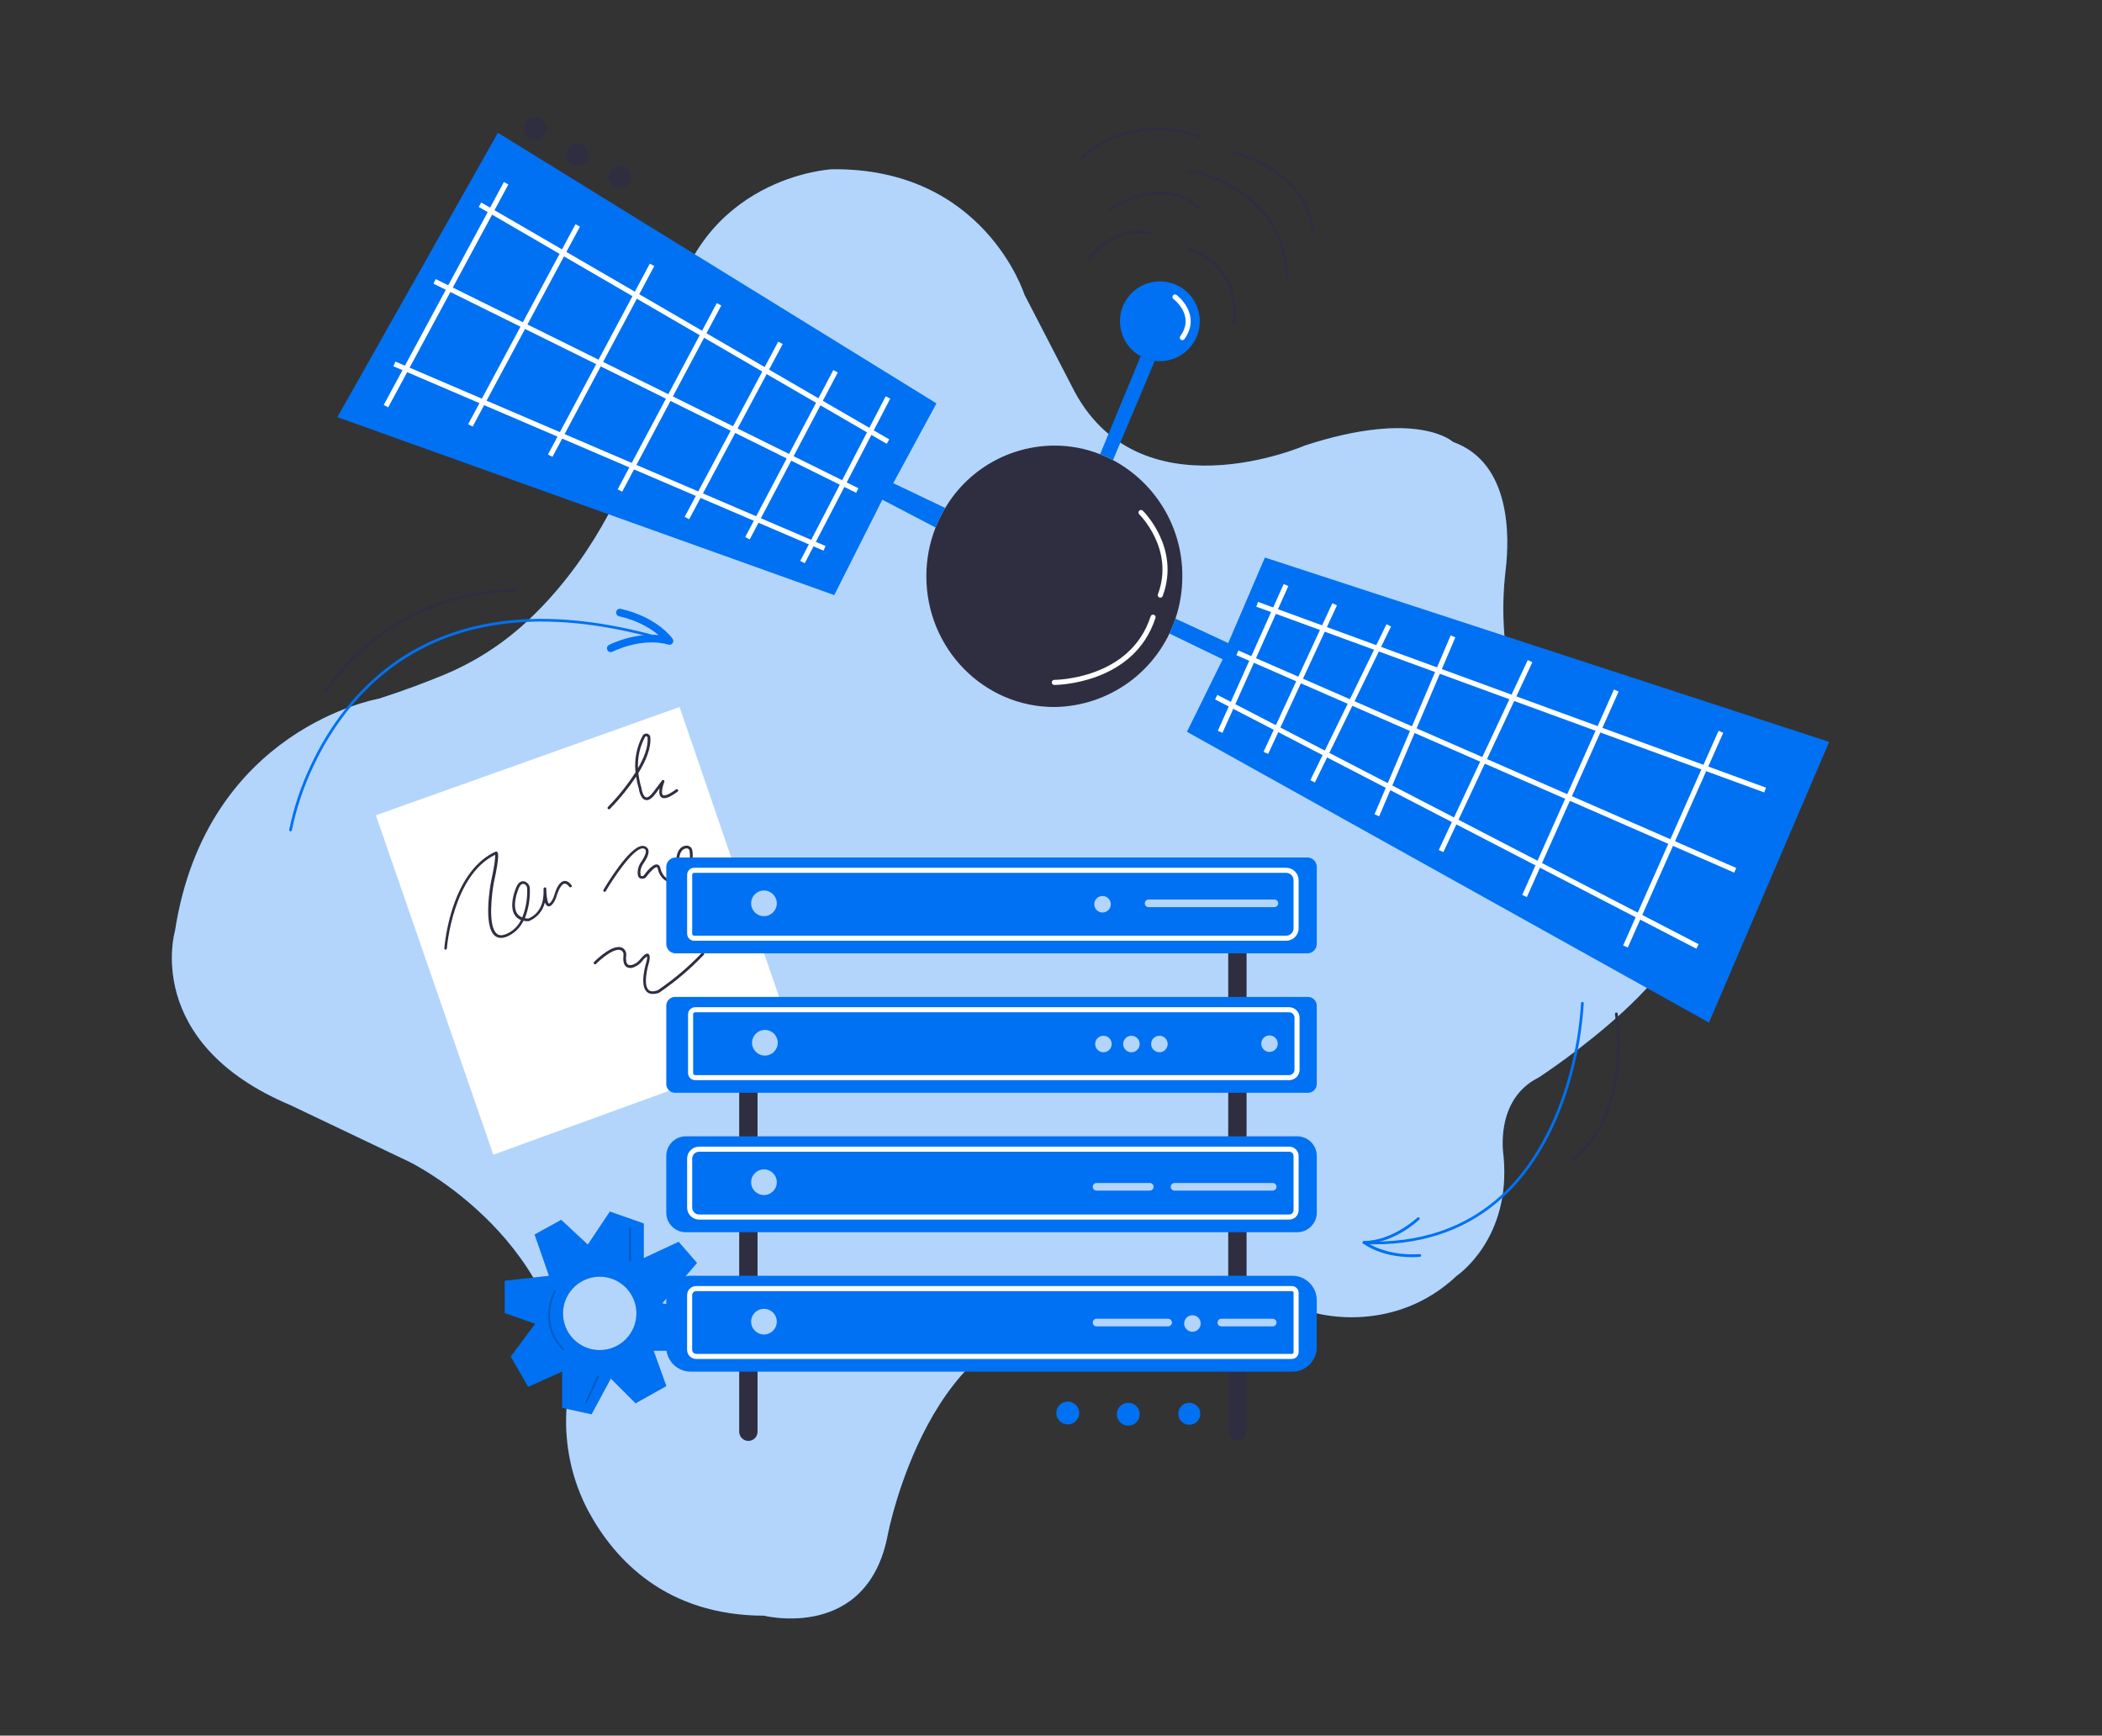 <svg width="821" height="678" viewBox="0 0 821 678" fill="none" xmlns="http://www.w3.org/2000/svg">
<rect x="0" y="0" width="821" height="678" fill="#333333" stroke="none"/>
<g id="server">
<path id="Vector" d="M173.319 263.648C166.875 266.319 158.337 269.605 147.882 272.961C147.882 272.961 80.568 284.429 68.356 363.627C68.356 363.627 55.449 407.312 113.48 431.716L160.064 453.936C160.064 453.936 224.599 485.578 221.243 550.976C220.436 564.722 223.449 578.422 229.95 590.561C240.216 609.424 260.282 631.039 298.387 631.138C298.387 631.138 338.885 641.344 346.768 599.367C346.768 599.367 363.338 512.99 421.529 516.237L514.299 513.01C514.299 513.01 544.373 521.608 569.025 498.316C569.025 498.316 590.45 483.979 587.224 451.374C587.224 451.374 583.54 429.532 600.964 420.914C600.964 420.914 670.969 375.402 656.871 349.956C656.871 349.956 596.894 305.526 595.464 285.819C595.464 285.819 589.308 270.32 587.521 247.316C586.905 239.044 587.094 230.731 588.087 222.495C589.567 209.827 590.301 180.796 567.535 172.645C567.535 172.645 553.765 159.668 509.762 174.005C509.762 174.005 444.056 202.668 418.53 150.713L400.103 115.05C400.103 115.05 384.416 65.408 324.925 66.133C324.925 66.133 272.305 68.685 261.503 126.18C261.503 126.18 254.811 197.575 205.397 243.166C195.994 251.829 185.134 258.763 173.319 263.648Z" fill="#0071F2"/>
<path id="Vector_2" opacity="0.7" d="M173.319 263.648C166.875 266.319 158.337 269.605 147.882 272.961C147.882 272.961 80.568 284.429 68.356 363.627C68.356 363.627 55.449 407.312 113.48 431.716L160.064 453.936C160.064 453.936 224.599 485.578 221.243 550.976C220.436 564.722 223.449 578.422 229.95 590.561C240.216 609.424 260.282 631.039 298.387 631.138C298.387 631.138 338.885 641.344 346.768 599.367C346.768 599.367 363.338 512.99 421.529 516.237L514.299 513.01C514.299 513.01 544.373 521.608 569.025 498.316C569.025 498.316 590.45 483.979 587.224 451.374C587.224 451.374 583.54 429.532 600.964 420.914C600.964 420.914 670.97 375.402 656.871 349.956C656.871 349.956 596.894 305.526 595.464 285.819C595.464 285.819 589.308 270.32 587.521 247.316C586.905 239.044 587.094 230.731 588.087 222.495C589.567 209.827 590.301 180.796 567.535 172.645C567.535 172.645 553.765 159.668 509.762 174.005C509.762 174.005 444.056 202.668 418.53 150.713L400.103 115.05C400.103 115.05 384.416 65.408 324.925 66.133C324.925 66.133 272.305 68.685 261.503 126.18C261.503 126.18 254.811 197.575 205.397 243.166C195.994 251.829 185.134 258.763 173.319 263.648Z" fill="white"/>
<g id="setting">
<path id="Vector_3" opacity="0.2" d="M272.235 493.352L265.067 485.111L251.445 491.455V477.943L238.191 473.286L229.593 486.193L219.198 476.513L208.803 482.252L214.422 498.405L197.127 500.282V512.921L208.981 517.13L199.46 529.938L206.291 541.763L219.555 535.806V549.963L231.052 552.475L238.578 538.506L248.248 548.176L260.262 541.455L255.297 527.654H269.416L272.235 511.312L258.613 509.168L272.235 493.352ZM234.249 527.396C231.413 527.398 228.64 526.559 226.282 524.985C223.923 523.411 222.083 521.172 220.997 518.553C219.91 515.933 219.625 513.05 220.177 510.269C220.729 507.487 222.094 504.932 224.098 502.926C226.103 500.92 228.657 499.553 231.439 498.999C234.22 498.445 237.103 498.729 239.723 499.813C242.344 500.898 244.583 502.736 246.159 505.094C247.735 507.451 248.576 510.224 248.576 513.06C248.576 516.86 247.067 520.505 244.38 523.194C241.694 525.882 238.05 527.394 234.249 527.396Z" fill="black"/>
<path id="Vector_4" d="M272.235 493.352L265.067 485.111L251.445 491.455V477.943L238.191 473.286L229.593 486.193L219.198 476.513L208.803 482.252L214.422 498.405L197.127 500.282V512.921L208.981 517.13L199.46 529.938L206.291 541.763L219.555 535.806V549.963L231.052 552.475L238.578 538.506L248.248 548.176L260.262 541.455L255.297 527.654H269.416L272.235 511.312L258.613 509.168L272.235 493.352ZM234.249 527.396C231.413 527.398 228.64 526.559 226.282 524.985C223.923 523.411 222.083 521.172 220.997 518.553C219.91 515.933 219.625 513.05 220.177 510.269C220.729 507.487 222.094 504.932 224.098 502.926C226.103 500.92 228.657 499.553 231.439 498.999C234.22 498.445 237.103 498.729 239.723 499.813C242.344 500.898 244.583 502.736 246.159 505.094C247.735 507.451 248.576 510.224 248.576 513.06C248.576 516.86 247.067 520.505 244.38 523.194C241.694 525.882 238.05 527.394 234.249 527.396Z" fill="#0071F2"/>
</g>
<path id="Vector_5" d="M462.592 407.342H484.911" stroke="#FF0000" stroke-width="0.993" stroke-miterlimit="10"/>
<path id="Vector_6" d="M288.716 366.358H295.885V559.286C295.885 560.237 295.507 561.148 294.835 561.821C294.163 562.493 293.251 562.87 292.301 562.87C291.83 562.87 291.364 562.778 290.929 562.598C290.494 562.417 290.099 562.153 289.766 561.821C289.433 561.488 289.169 561.093 288.989 560.658C288.809 560.223 288.716 559.757 288.716 559.286V366.358Z" fill="#2F2E41"/>
<path id="Vector_7" d="M479.719 366.358H486.887V559.286C486.887 560.237 486.509 561.148 485.837 561.821C485.165 562.493 484.254 562.87 483.303 562.87C482.352 562.87 481.441 562.493 480.769 561.821C480.096 561.148 479.719 560.237 479.719 559.286V366.358Z" fill="#2F2E41"/>
<g id="Group" opacity="0.2">
<path id="Vector_8" d="M246.074 492.627C246.027 492.627 245.981 492.618 245.937 492.6C245.894 492.582 245.854 492.555 245.821 492.522C245.788 492.489 245.762 492.45 245.744 492.406C245.726 492.363 245.716 492.316 245.716 492.269V479.73C245.716 479.635 245.754 479.544 245.821 479.477C245.888 479.41 245.979 479.372 246.074 479.372C246.169 479.372 246.26 479.41 246.327 479.477C246.394 479.544 246.431 479.635 246.431 479.73V492.269C246.431 492.316 246.422 492.363 246.404 492.406C246.386 492.45 246.36 492.489 246.327 492.522C246.293 492.555 246.254 492.582 246.211 492.6C246.167 492.618 246.121 492.627 246.074 492.627Z" fill="black"/>
</g>
<g id="Group_2" opacity="0.2">
<path id="Vector_9" d="M219.913 527.396C219.816 527.394 219.723 527.355 219.654 527.287C209.557 516.822 216.309 504.452 216.378 504.283C216.401 504.242 216.432 504.205 216.468 504.176C216.505 504.147 216.547 504.125 216.593 504.112C216.638 504.099 216.685 504.096 216.732 504.101C216.778 504.106 216.824 504.121 216.865 504.144C216.946 504.192 217.005 504.269 217.031 504.359C217.057 504.45 217.047 504.547 217.004 504.63C216.934 504.749 210.441 516.713 220.171 526.79C220.204 526.824 220.23 526.863 220.249 526.907C220.267 526.95 220.276 526.997 220.276 527.044C220.276 527.091 220.267 527.137 220.249 527.181C220.23 527.224 220.204 527.264 220.171 527.297C220.1 527.361 220.008 527.396 219.913 527.396Z" fill="black"/>
</g>
<g id="Group_3" opacity="0.2">
<path id="Vector_10" d="M228.868 548.176H228.719C228.677 548.156 228.639 548.128 228.607 548.093C228.576 548.058 228.552 548.017 228.536 547.973C228.52 547.929 228.514 547.882 228.516 547.835C228.518 547.788 228.53 547.742 228.55 547.7L233.207 537.662C233.248 537.576 233.321 537.511 233.41 537.479C233.499 537.447 233.598 537.452 233.683 537.493C233.769 537.534 233.835 537.607 233.866 537.697C233.898 537.786 233.893 537.884 233.852 537.97L229.196 547.998C229.163 548.055 229.115 548.102 229.057 548.133C228.999 548.165 228.934 548.18 228.868 548.176Z" fill="black"/>
</g>
<path id="Vector_11" d="M146.81 318.473L192.679 451.067L310.708 408.156L265.424 276.188L146.81 318.473Z" fill="white"/>
<path id="Vector_12" d="M113.48 324.748H113.391C113.252 324.723 113.128 324.645 113.046 324.53C112.964 324.415 112.931 324.272 112.954 324.132C114.752 315.379 117.61 306.877 121.463 298.815C127.499 285.908 138.808 268.037 158.366 255.855C184.984 239.324 219.724 237.308 261.622 249.898C261.703 249.902 261.783 249.925 261.854 249.964C261.925 250.004 261.987 250.059 262.033 250.126C262.08 250.193 262.111 250.27 262.123 250.351C262.136 250.431 262.13 250.514 262.106 250.592C262.082 250.67 262.04 250.741 261.984 250.8C261.928 250.86 261.859 250.906 261.783 250.935C261.706 250.963 261.625 250.974 261.543 250.967C261.462 250.959 261.384 250.933 261.314 250.89C219.714 238.41 185.272 240.386 158.942 256.748C139.602 268.752 128.413 286.474 122.436 299.212C118.62 307.199 115.789 315.621 114.006 324.291C113.984 324.416 113.919 324.529 113.824 324.612C113.728 324.695 113.607 324.743 113.48 324.748Z" fill="#0071F2"/>
<path id="Vector_13" d="M238.548 253.254C238.548 253.254 250.373 247.167 261.483 250.384C261.483 250.384 256.102 242.501 242.132 239.284" stroke="#0071F2" stroke-width="2.979" stroke-linecap="round" stroke-linejoin="round"/>
<path id="Vector_14" d="M127.102 271.045C127.004 271.043 126.908 271.016 126.824 270.966C126.763 270.93 126.71 270.882 126.668 270.826C126.626 270.77 126.595 270.706 126.577 270.637C126.56 270.569 126.556 270.498 126.566 270.428C126.576 270.359 126.599 270.291 126.635 270.231C131.639 262.626 137.819 255.863 144.943 250.195C160.954 237.165 180.991 230.094 201.634 230.19C201.777 230.19 201.913 230.246 202.013 230.347C202.114 230.447 202.171 230.584 202.171 230.726C202.171 230.868 202.114 231.004 202.013 231.105C201.913 231.205 201.777 231.262 201.634 231.262C181.258 231.16 161.477 238.133 145.668 250.99C138.636 256.569 132.537 263.231 127.598 270.727C127.556 270.823 127.486 270.904 127.398 270.96C127.31 271.017 127.207 271.046 127.102 271.045Z" fill="#2F2E41"/>
<path id="Vector_15" d="M536.708 486.084C535.397 486.084 534.067 486.084 532.736 486.005C532.595 485.997 532.462 485.935 532.366 485.831C532.27 485.727 532.217 485.59 532.22 485.449C532.223 485.378 532.239 485.307 532.269 485.243C532.299 485.178 532.342 485.12 532.395 485.072C532.447 485.024 532.509 484.987 532.576 484.963C532.643 484.939 532.715 484.929 532.786 484.933C554.549 485.786 572.698 479.601 586.737 466.545C601.798 452.546 609.364 433.007 613.057 419.087C615.451 410.205 616.945 401.105 617.515 391.923C617.515 391.781 617.571 391.645 617.672 391.544C617.772 391.444 617.909 391.387 618.051 391.387C618.193 391.387 618.33 391.444 618.43 391.544C618.531 391.645 618.587 391.781 618.587 391.923C618.015 401.178 616.512 410.352 614.1 419.306C610.376 433.374 602.732 453.112 587.472 467.3C574.068 479.78 557.011 486.084 536.708 486.084Z" fill="#0071F2"/>
<path id="Vector_16" d="M551.59 491.088C539.13 491.088 532.727 485.965 532.399 485.727C532.314 485.656 532.254 485.561 532.225 485.454C532.197 485.347 532.202 485.235 532.24 485.131C532.275 485.027 532.342 484.937 532.431 484.873C532.52 484.809 532.627 484.774 532.736 484.774C543.955 484.714 553.447 475.749 553.586 475.659C553.635 475.609 553.694 475.569 553.759 475.541C553.823 475.514 553.893 475.5 553.963 475.5C554.034 475.5 554.103 475.514 554.168 475.541C554.233 475.569 554.292 475.609 554.341 475.659C554.44 475.76 554.496 475.895 554.496 476.037C554.496 476.178 554.44 476.314 554.341 476.414C553.953 476.781 545.336 484.923 534.484 485.766C537.184 487.375 543.956 490.552 554.49 489.907C554.632 489.897 554.772 489.945 554.879 490.039C554.986 490.133 555.051 490.266 555.06 490.408C555.07 490.55 555.022 490.69 554.928 490.797C554.834 490.904 554.701 490.97 554.559 490.979C553.487 491.058 552.524 491.088 551.59 491.088Z" fill="#0071F2"/>
<path id="Vector_17" d="M461.798 225.126C461.805 230.745 460.899 236.328 459.117 241.657C455.794 251.613 449.453 260.287 440.976 266.475C432.498 272.663 422.304 276.058 411.809 276.188C384.198 276.188 361.819 253.353 361.819 225.126C361.807 218.603 363.026 212.135 365.413 206.064C366.462 203.421 367.724 200.867 369.186 198.429C373.576 191.028 379.811 184.892 387.282 180.622C394.753 176.351 403.203 174.092 411.809 174.065C417.924 174.053 423.987 175.195 429.68 177.43C431.402 178.096 433.083 178.866 434.713 179.734C442.932 184.118 449.798 190.663 454.571 198.662C459.344 206.661 461.843 215.811 461.798 225.126Z" fill="#2F2E41"/>
<path id="Vector_18" d="M714.436 289.81L667.495 399.459L463.595 285.868L477.564 257.552L456.764 247.475C457.671 245.587 458.457 243.644 459.117 241.657L479.719 251.188L494.045 217.789L714.436 289.81Z" fill="#0071F2"/>
<path id="Vector_19" d="M672.151 285.868L634.88 369.723" stroke="white" stroke-width="1.986" stroke-miterlimit="10"/>
<path id="Vector_20" d="M631.296 269.744L595.464 350.006" stroke="white" stroke-width="1.986" stroke-miterlimit="10"/>
<path id="Vector_21" d="M597.608 258.277L562.849 332.452" stroke="white" stroke-width="1.986" stroke-miterlimit="10"/>
<path id="Vector_22" d="M567.516 248.597L537.77 318.473" stroke="white" stroke-width="1.986" stroke-miterlimit="10"/>
<path id="Vector_23" d="M542.427 244.298L512.681 305.219" stroke="white" stroke-width="1.986" stroke-miterlimit="10"/>
<path id="Vector_24" d="M521.289 236.057L494.413 294.109" stroke="white" stroke-width="1.986" stroke-miterlimit="10"/>
<path id="Vector_25" d="M476.571 285.868L502.296 228.532" stroke="white" stroke-width="1.986" stroke-miterlimit="10"/>
<path id="Vector_26" d="M491.007 236.057L689.426 308.624" stroke="white" stroke-width="1.986" stroke-miterlimit="10"/>
<path id="Vector_27" d="M483.303 255.021L677.751 339.978" stroke="white" stroke-width="1.986" stroke-miterlimit="10"/>
<path id="Vector_28" d="M475.033 272.336L663.017 369.723" stroke="white" stroke-width="1.986" stroke-miterlimit="10"/>
<path id="Vector_29" d="M445.674 200.216C445.674 200.216 460.011 214.195 453.2 232.473" stroke="white" stroke-width="1.986" stroke-linecap="round" stroke-linejoin="round"/>
<path id="Vector_30" d="M411.809 266.577C411.809 266.577 442.13 266.577 450.351 241.101" stroke="white" stroke-width="1.986" stroke-linecap="round" stroke-linejoin="round"/>
<path id="Vector_31" d="M369.186 198.429C367.724 200.867 366.462 203.421 365.413 206.064L344.623 195.202L325.839 232.473L131.768 162.955L194.466 51.866L365.761 157.574L348.882 188.749L369.186 198.429Z" fill="#0071F2"/>
<path id="Vector_32" d="M150.751 158.656L197.693 71.574" stroke="white" stroke-width="1.986" stroke-miterlimit="10"/>
<path id="Vector_33" d="M225.651 88.055L183.724 166.181" stroke="white" stroke-width="1.986" stroke-miterlimit="10"/>
<path id="Vector_34" d="M254.672 103.464L214.899 178.006" stroke="white" stroke-width="1.986" stroke-miterlimit="10"/>
<path id="Vector_35" d="M280.833 118.873L242.132 191.618" stroke="white" stroke-width="1.986" stroke-miterlimit="10"/>
<path id="Vector_36" d="M304.84 133.924L268.294 202.371" stroke="white" stroke-width="1.986" stroke-miterlimit="10"/>
<path id="Vector_37" d="M326.345 145.034L291.943 210.254" stroke="white" stroke-width="1.986" stroke-miterlimit="10"/>
<path id="Vector_38" d="M346.827 155.25L313.438 219.566" stroke="white" stroke-width="1.986" stroke-miterlimit="10"/>
<path id="Vector_39" d="M187.486 79.973L346.827 172.506" stroke="white" stroke-width="1.986" stroke-miterlimit="10"/>
<path id="Vector_40" d="M169.744 109.917L334.834 191.618" stroke="white" stroke-width="1.986" stroke-miterlimit="10"/>
<path id="Vector_41" d="M154.048 142.165L322.046 214.195" stroke="white" stroke-width="1.986" stroke-miterlimit="10"/>
<path id="Vector_42" d="M451.026 140.983L434.723 179.704C433.093 178.836 431.412 178.067 429.69 177.401L445.506 139.176C447.215 140.122 449.088 140.735 451.026 140.983Z" fill="#0071F2"/>
<path id="Vector_43" d="M468.609 125.505C468.609 129.639 466.967 133.604 464.043 136.527C461.12 139.45 457.155 141.092 453.021 141.092C452.357 141.094 451.694 141.051 451.036 140.963C448.063 140.58 445.263 139.347 442.973 137.412C440.683 135.478 438.999 132.924 438.123 130.057C437.248 127.19 437.218 124.131 438.036 121.247C438.855 118.363 440.488 115.777 442.739 113.797C444.991 111.818 447.765 110.53 450.73 110.087C453.695 109.645 456.725 110.067 459.456 111.302C462.187 112.538 464.504 114.535 466.13 117.054C467.755 119.573 468.619 122.507 468.619 125.505H468.609Z" fill="#0071F2"/>
<path id="Vector_44" d="M458.929 116.003C458.929 116.003 468.252 122.953 461.798 131.889" stroke="white" stroke-width="1.986" stroke-linecap="round" stroke-linejoin="round"/>
<path id="first" d="M482.102 126.776H482.052C481.982 126.771 481.913 126.752 481.851 126.72C481.788 126.688 481.733 126.644 481.687 126.59C481.642 126.537 481.608 126.474 481.587 126.407C481.566 126.34 481.559 126.27 481.565 126.2C482.37 116.202 479.58 108.15 473.494 102.918C470.75 100.544 467.489 98.844 463.972 97.954C463.903 97.942 463.836 97.916 463.777 97.878C463.717 97.84 463.666 97.79 463.626 97.731C463.586 97.673 463.559 97.607 463.545 97.538C463.531 97.469 463.531 97.397 463.545 97.328C463.574 97.188 463.657 97.064 463.776 96.984C463.895 96.905 464.04 96.875 464.181 96.901C467.883 97.805 471.314 99.582 474.189 102.084C478.627 105.896 483.7 113.184 482.628 126.259C482.625 126.397 482.569 126.528 482.47 126.625C482.372 126.722 482.239 126.776 482.102 126.776Z" fill="#2F2E41"/>
<path id="second" d="M425.649 101.498C425.539 101.496 425.432 101.461 425.341 101.399C425.223 101.316 425.143 101.191 425.117 101.05C425.091 100.909 425.121 100.763 425.202 100.644C425.311 100.505 435.686 85.99 450.569 91.103C450.676 91.166 450.758 91.264 450.801 91.381C450.843 91.497 450.844 91.625 450.803 91.742C450.762 91.859 450.682 91.959 450.576 92.023C450.47 92.088 450.344 92.113 450.222 92.096C436.103 87.241 426.185 101.091 426.086 101.24C426.04 101.316 425.976 101.379 425.9 101.424C425.823 101.469 425.737 101.494 425.649 101.498Z" fill="#2F2E41"/>
<path id="third" d="M468.609 82.147C468.539 82.148 468.469 82.134 468.404 82.107C468.339 82.08 468.28 82.039 468.232 81.989C462.433 76.339 454.898 74.622 445.833 76.876C441.578 77.975 437.517 79.72 433.79 82.048C433.732 82.089 433.667 82.118 433.598 82.133C433.529 82.149 433.458 82.15 433.388 82.137C433.319 82.124 433.253 82.097 433.194 82.058C433.135 82.019 433.084 81.968 433.045 81.909C432.965 81.792 432.935 81.648 432.961 81.508C432.987 81.368 433.067 81.245 433.184 81.165C436.986 78.754 441.144 76.958 445.506 75.843C454.838 73.51 462.94 75.366 468.946 81.224C469.044 81.326 469.098 81.461 469.098 81.601C469.098 81.742 469.044 81.877 468.946 81.979C468.857 82.073 468.738 82.132 468.609 82.147Z" fill="#2F2E41"/>
<path id="fourth" d="M502.673 110.453C502.531 110.453 502.395 110.397 502.294 110.296C502.194 110.196 502.137 110.059 502.137 109.917C501.998 94.379 495.565 82.475 482.995 74.552C477.185 70.937 470.739 68.464 464.002 67.265C463.866 67.241 463.744 67.166 463.661 67.055C463.579 66.943 463.544 66.804 463.562 66.667C463.579 66.53 463.65 66.405 463.758 66.318C463.866 66.231 464.003 66.19 464.141 66.203C471.021 67.413 477.603 69.934 483.531 73.629C492.467 79.219 503.041 90.05 503.209 109.907C503.212 109.978 503.2 110.049 503.175 110.115C503.15 110.181 503.112 110.241 503.062 110.292C503.013 110.343 502.954 110.384 502.889 110.411C502.824 110.439 502.754 110.453 502.683 110.453H502.673Z" fill="#2F2E41"/>
<path id="fifth" d="M422.74 62.072C422.633 62.074 422.529 62.043 422.44 61.985C422.351 61.927 422.281 61.843 422.24 61.745C422.198 61.648 422.187 61.539 422.207 61.435C422.227 61.331 422.278 61.234 422.353 61.159C425.996 57.785 430.234 55.119 434.852 53.296C442.17 50.317 453.994 47.736 468.778 52.789C468.856 52.8 468.931 52.829 468.997 52.873C469.063 52.916 469.119 52.974 469.16 53.041C469.201 53.109 469.227 53.185 469.235 53.264C469.244 53.343 469.234 53.422 469.208 53.497C469.182 53.572 469.14 53.64 469.084 53.696C469.028 53.753 468.961 53.796 468.887 53.824C468.812 53.851 468.733 53.861 468.654 53.854C468.575 53.847 468.499 53.822 468.43 53.782C453.994 48.818 442.448 51.31 435.309 54.249C430.816 56.033 426.688 58.624 423.127 61.894C423.078 61.948 423.018 61.992 422.952 62.023C422.885 62.054 422.813 62.071 422.74 62.072Z" fill="#2F2E41"/>
<path id="last" d="M512.81 91.083C512.675 91.081 512.546 91.029 512.447 90.938C512.348 90.846 512.286 90.721 512.274 90.587C511.281 78.593 503.13 70.968 496.498 66.699C492.045 63.841 487.199 61.65 482.112 60.196C481.973 60.161 481.853 60.072 481.779 59.95C481.704 59.827 481.681 59.68 481.714 59.541C481.732 59.472 481.763 59.407 481.805 59.351C481.847 59.294 481.901 59.246 481.961 59.211C482.022 59.175 482.09 59.151 482.16 59.141C482.23 59.131 482.301 59.136 482.37 59.153C487.563 60.638 492.512 62.868 497.064 65.776C506.873 72.1 512.502 80.668 513.346 90.497C513.353 90.567 513.346 90.638 513.325 90.705C513.304 90.772 513.27 90.834 513.224 90.888C513.179 90.942 513.124 90.986 513.061 91.017C512.998 91.049 512.93 91.068 512.86 91.073L512.81 91.083Z" fill="#2F2E41"/>
<path id="Vector_45" d="M174.043 370.974C173.973 370.969 173.904 370.95 173.841 370.919C173.778 370.887 173.722 370.843 173.676 370.79C173.629 370.736 173.594 370.674 173.572 370.607C173.55 370.54 173.542 370.469 173.547 370.399C174.075 365.027 175.18 359.728 176.843 354.593C180.467 343.542 186.255 335.967 193.573 332.681C193.693 332.63 193.827 332.621 193.953 332.655C194.078 332.69 194.189 332.765 194.268 332.869C194.506 333.167 195.26 334.061 192.888 344.783C192.024 349.34 190.554 361.86 194.029 364.739C194.913 365.464 196.015 365.534 197.534 364.948C200.136 363.9 202.258 361.927 203.491 359.408C202.528 359.052 201.699 358.407 201.118 357.561C198.785 354.116 201.039 348.159 201.208 347.712C201.793 345.875 202.538 344.793 203.481 344.396C203.782 344.276 204.105 344.225 204.428 344.246C204.751 344.266 205.065 344.358 205.348 344.515C205.827 344.766 206.229 345.142 206.511 345.604C206.792 346.066 206.943 346.595 206.946 347.136C207.105 351.084 206.445 355.022 205.01 358.703C205.45 358.777 205.895 358.813 206.341 358.812C207.045 358.574 212.178 356.538 212.298 348.884C212.298 348.228 212.298 347.623 212.298 347.176C212.297 347.037 212.351 346.904 212.448 346.804C212.544 346.704 212.675 346.645 212.814 346.64C212.883 346.636 212.952 346.646 213.018 346.668C213.083 346.691 213.143 346.727 213.195 346.773C213.247 346.819 213.289 346.875 213.319 346.937C213.349 346.999 213.366 347.067 213.37 347.136C213.37 347.692 213.429 348.228 213.419 348.735C213.558 350.979 213.985 352.845 214.412 352.984C214.482 352.984 214.829 352.885 215.405 352.041C215.88 351.323 216.242 350.536 216.477 349.708C217.153 347.385 218.344 344.525 220.24 344.158C221.233 343.959 222.226 344.495 223.219 345.766C223.264 345.821 223.297 345.884 223.317 345.952C223.337 346.021 223.343 346.092 223.335 346.163C223.327 346.233 223.304 346.301 223.269 346.363C223.234 346.424 223.186 346.478 223.129 346.521C223.017 346.607 222.875 346.646 222.734 346.629C222.593 346.612 222.464 346.541 222.375 346.431C221.65 345.508 220.985 345.101 220.389 345.21C219.396 345.409 218.255 347.196 217.411 350.006C217.145 350.943 216.737 351.834 216.199 352.647C215.912 353.064 215.048 354.334 214.005 354.007C213.469 353.848 213.092 353.272 212.824 352.498C212.446 354.148 211.672 355.681 210.568 356.965C209.465 358.249 208.065 359.244 206.489 359.864H206.341C205.707 359.869 205.075 359.809 204.454 359.686C203.113 362.515 200.761 364.739 197.862 365.921C196.005 366.646 194.466 366.517 193.275 365.534C188.598 361.662 191.627 345.23 191.766 344.535C193.344 337.287 193.463 334.756 193.404 333.912C176.833 341.924 174.54 370.19 174.54 370.478C174.531 370.607 174.475 370.728 174.384 370.819C174.293 370.91 174.172 370.965 174.043 370.974ZM204.246 345.28C204.119 345.283 203.995 345.31 203.878 345.359C203.441 345.538 202.806 346.143 202.21 348.02C202.21 348.08 199.937 353.858 202.002 356.886C202.489 357.578 203.185 358.096 203.988 358.365C205.407 354.784 206.059 350.945 205.904 347.097C205.898 346.753 205.804 346.418 205.63 346.122C205.456 345.826 205.208 345.58 204.911 345.409C204.704 345.31 204.475 345.266 204.246 345.28Z" fill="#2F2E41"/>
<path id="Vector_46" d="M237.833 316.15C237.689 316.146 237.551 316.09 237.446 315.991C237.346 315.889 237.29 315.752 237.29 315.609C237.29 315.466 237.346 315.329 237.446 315.227C241.476 311.085 245.088 306.555 248.228 301.704C247.685 296.766 248.647 291.779 250.988 287.397C251.155 287.091 251.416 286.847 251.733 286.702C252.05 286.557 252.405 286.519 252.746 286.593C253.082 286.661 253.386 286.836 253.614 287.092C253.841 287.348 253.979 287.671 254.007 288.013C254.364 292.312 252.18 297.375 249.33 302.002C249.552 303.958 249.954 305.889 250.532 307.77C250.527 307.8 250.527 307.83 250.532 307.86C250.641 308.704 251.217 311.176 252.339 311.464C253.064 311.642 254.106 310.838 255.317 309.2L258.554 304.891C258.633 304.787 258.747 304.716 258.875 304.69C259.003 304.665 259.136 304.687 259.249 304.752C259.362 304.815 259.448 304.918 259.491 305.041C259.533 305.164 259.528 305.298 259.477 305.417C258.792 307.145 258.137 309.974 258.931 310.59C259.169 310.769 260.262 311.166 264.034 308.366C264.091 308.324 264.156 308.293 264.224 308.275C264.293 308.258 264.364 308.254 264.434 308.264C264.504 308.274 264.572 308.298 264.633 308.334C264.693 308.371 264.747 308.419 264.789 308.475C264.831 308.532 264.862 308.596 264.88 308.665C264.897 308.734 264.901 308.805 264.891 308.875C264.88 308.945 264.857 309.013 264.82 309.073C264.784 309.134 264.736 309.187 264.68 309.23C261.453 311.623 259.418 312.317 258.276 311.434C257.392 310.759 257.382 309.289 257.631 307.909L256.191 309.835C254.672 311.94 253.332 312.814 252.1 312.506C250.115 312.01 249.579 308.614 249.499 308.038C249.033 306.525 248.681 304.978 248.447 303.412C245.425 307.905 242.002 312.116 238.221 315.991C238.117 316.091 237.978 316.148 237.833 316.15ZM252.398 287.636C252.302 287.634 252.208 287.659 252.125 287.708C252.043 287.757 251.976 287.828 251.932 287.914C249.926 291.646 248.979 295.854 249.191 300.086C251.554 296.005 253.232 291.726 252.934 288.102C252.927 287.991 252.883 287.886 252.81 287.804C252.736 287.721 252.636 287.665 252.527 287.645L252.398 287.636Z" fill="#2F2E41"/>
<path id="Vector_47" d="M236.165 348.397C236.071 348.398 235.979 348.374 235.897 348.328C235.774 348.253 235.685 348.134 235.65 347.994C235.615 347.855 235.636 347.707 235.709 347.583C236.701 345.865 245.716 330.774 250.82 330.437C251.223 330.403 251.628 330.472 251.998 330.637C252.368 330.802 252.69 331.057 252.934 331.38C253.222 331.708 254.195 333.246 251.286 337.337C250.582 338.328 250.173 339.499 250.105 340.713C250.105 341.477 250.194 342.023 250.432 342.182C250.671 342.341 250.979 342.242 251.425 342.023C252.319 340.782 254.95 337.357 256.717 337.704C257.134 337.784 257.71 338.091 257.918 339.114C258.078 339.857 258.353 340.571 258.733 341.229C259.944 343.215 261.264 343.83 262.704 342.996C263.261 342.65 263.704 342.149 263.981 341.555C264.258 340.961 264.356 340.299 264.263 339.65C263.955 337.099 263.905 333.644 265.444 331.708C265.748 331.315 266.13 330.99 266.566 330.752C267.001 330.515 267.482 330.37 267.976 330.327C268.534 330.273 269.092 330.429 269.54 330.766C269.988 331.102 270.294 331.594 270.398 332.144C270.627 333.385 270.726 335.758 269.912 340.028C269.883 340.166 269.802 340.287 269.685 340.367C269.569 340.447 269.426 340.478 269.286 340.454C269.217 340.443 269.15 340.417 269.091 340.379C269.031 340.34 268.98 340.291 268.94 340.232C268.9 340.174 268.873 340.108 268.859 340.039C268.845 339.97 268.845 339.898 268.86 339.829C269.634 335.719 269.545 333.485 269.336 332.333C269.283 332.051 269.126 331.798 268.897 331.626C268.667 331.453 268.381 331.373 268.095 331.4C267.74 331.429 267.394 331.533 267.081 331.704C266.768 331.875 266.495 332.109 266.278 332.393C264.918 334.11 265.097 337.595 265.335 339.521C265.453 340.377 265.32 341.248 264.952 342.029C264.583 342.81 263.995 343.467 263.26 343.919C261.334 345.071 259.358 344.287 257.849 341.785C257.411 341.032 257.096 340.214 256.916 339.362C256.916 339.154 256.747 338.796 256.548 338.757C255.784 338.608 253.719 340.742 252.269 342.728C252.215 342.797 252.148 342.855 252.071 342.897C251.75 343.116 251.377 343.246 250.989 343.272C250.601 343.298 250.214 343.22 249.867 343.046C249.271 342.668 249.003 341.854 249.052 340.633C249.12 339.204 249.599 337.825 250.432 336.662C252.924 333.107 252.15 332.005 252.14 331.986C252.005 331.789 251.819 331.631 251.603 331.53C251.387 331.429 251.147 331.387 250.909 331.41C247.067 331.668 239.313 343.493 236.652 348.03C236.616 348.132 236.551 348.222 236.465 348.288C236.378 348.353 236.274 348.391 236.165 348.397Z" fill="#2F2E41"/>
<path id="Vector_48" d="M254.94 388.27C254.506 388.287 254.072 388.218 253.665 388.066C253.257 387.915 252.884 387.683 252.567 387.386C249.688 384.596 252.359 376.058 252.567 375.412C252.735 374.829 252.796 374.22 252.746 373.615C251.967 374.117 251.293 374.764 250.76 375.522C249.962 376.521 248.914 377.291 247.722 377.756C247.234 378.017 246.685 378.144 246.132 378.123C245.579 378.102 245.042 377.934 244.575 377.636C243.363 376.693 243.334 374.658 243.522 373.099C243.568 372.788 243.532 372.47 243.419 372.176C243.306 371.882 243.119 371.622 242.877 371.421C240.544 369.604 234.815 374.509 232.8 376.544C232.75 376.595 232.69 376.635 232.625 376.663C232.559 376.69 232.489 376.705 232.417 376.705C232.346 376.705 232.276 376.69 232.21 376.663C232.145 376.635 232.085 376.595 232.035 376.544C231.935 376.442 231.879 376.305 231.879 376.162C231.879 376.019 231.935 375.882 232.035 375.78C232.839 374.966 240.037 367.837 243.532 370.558C243.924 370.871 244.226 371.282 244.411 371.748C244.596 372.215 244.655 372.722 244.585 373.218C244.376 374.995 244.585 376.286 245.24 376.783C245.677 377.12 246.382 377.11 247.335 376.783C248.351 376.386 249.245 375.728 249.926 374.876C251.912 372.444 252.686 372.364 253.203 372.613C253.719 372.861 253.967 373.844 253.57 375.69C253.571 375.707 253.571 375.724 253.57 375.74C252.795 378.103 251.257 384.676 253.282 386.661C254.017 387.376 255.268 387.436 256.906 386.84C263.143 382.611 268.908 377.725 274.102 372.265C274.152 372.214 274.211 372.174 274.277 372.147C274.342 372.119 274.413 372.105 274.484 372.105C274.555 372.105 274.626 372.119 274.691 372.147C274.757 372.174 274.816 372.214 274.866 372.265C274.917 372.314 274.957 372.373 274.984 372.438C275.012 372.502 275.026 372.572 275.026 372.642C275.026 372.713 275.012 372.782 274.984 372.847C274.957 372.912 274.917 372.971 274.866 373.02C269.595 378.555 263.747 383.511 257.422 387.803L257.313 387.853C256.551 388.124 255.749 388.265 254.94 388.27Z" fill="#2F2E41"/>
<path id="Vector_49" d="M614.457 453.39C614.377 453.392 614.297 453.374 614.225 453.34C614.153 453.305 614.089 453.255 614.04 453.191C613.994 453.137 613.96 453.074 613.939 453.007C613.919 452.939 613.912 452.868 613.919 452.797C613.927 452.727 613.948 452.659 613.983 452.597C614.017 452.535 614.064 452.48 614.119 452.437C626.034 442.747 629.896 427.973 631.077 417.28C631.845 410.249 631.741 403.149 630.769 396.143C630.746 396.002 630.779 395.857 630.862 395.741C630.945 395.625 631.07 395.546 631.211 395.522C631.352 395.499 631.497 395.532 631.613 395.615C631.729 395.698 631.808 395.823 631.832 395.964C632.82 403.076 632.926 410.282 632.149 417.419C630.948 428.341 626.967 443.392 614.795 453.32C614.693 453.38 614.574 453.405 614.457 453.39Z" fill="#2F2E41"/>
<path id="Vector_50" d="M208.981 54.725C211.454 54.725 213.459 52.721 213.459 50.248C213.459 47.775 211.454 45.77 208.981 45.77C206.509 45.77 204.504 47.775 204.504 50.248C204.504 52.721 206.509 54.725 208.981 54.725Z" fill="#2F2E41"/>
<path id="Vector_51" d="M225.463 64.763C227.936 64.763 229.94 62.758 229.94 60.285C229.94 57.812 227.936 55.807 225.463 55.807C222.99 55.807 220.985 57.812 220.985 60.285C220.985 62.758 222.99 64.763 225.463 64.763Z" fill="#2F2E41"/>
<path id="Vector_52" d="M242.132 73.361C244.507 73.361 246.431 71.436 246.431 69.062C246.431 66.688 244.507 64.763 242.132 64.763C239.758 64.763 237.833 66.688 237.833 69.062C237.833 71.436 239.758 73.361 242.132 73.361Z" fill="#2F2E41"/>
<path id="Vector_53" d="M417.051 556.437C419.524 556.437 421.528 554.432 421.528 551.959C421.528 549.486 419.524 547.481 417.051 547.481C414.578 547.481 412.573 549.486 412.573 551.959C412.573 554.432 414.578 556.437 417.051 556.437Z" fill="#0071F2"/>
<path id="Vector_54" d="M440.68 556.923C443.153 556.923 445.158 554.918 445.158 552.445C445.158 549.973 443.153 547.968 440.68 547.968C438.207 547.968 436.203 549.973 436.203 552.445C436.203 554.918 438.207 556.923 440.68 556.923Z" fill="#0071F2"/>
<path id="Vector_55" d="M464.518 556.566C466.893 556.566 468.817 554.641 468.817 552.267C468.817 549.893 466.893 547.968 464.518 547.968C462.144 547.968 460.219 549.893 460.219 552.267C460.219 554.641 462.144 556.566 464.518 556.566Z" fill="#0071F2"/>
<path id="Vector_56" d="M510.626 334.964H263.905C261.877 334.964 260.232 336.609 260.232 338.638V368.74C260.232 370.769 261.877 372.414 263.905 372.414H510.626C512.655 372.414 514.299 370.769 514.299 368.74V338.638C514.299 336.609 512.655 334.964 510.626 334.964Z" fill="#0071F2"/>
<path id="Vector_57" d="M271.133 339.978H502.356C503.382 339.978 504.367 340.386 505.093 341.112C505.82 341.838 506.228 342.823 506.228 343.85V362.624C506.228 363.651 505.82 364.636 505.093 365.362C504.367 366.089 503.382 366.497 502.356 366.497H271.133C270.664 366.497 270.215 366.31 269.884 365.979C269.552 365.647 269.366 365.198 269.366 364.729V341.745C269.366 341.276 269.552 340.827 269.884 340.495C270.215 340.164 270.664 339.978 271.133 339.978Z" stroke="white" stroke-width="1.986" stroke-miterlimit="10"/>
<path id="last_circ" opacity="0.7" d="M298.387 357.889C301.156 357.889 303.4 355.644 303.4 352.875C303.4 350.106 301.156 347.861 298.387 347.861C295.618 347.861 293.373 350.106 293.373 352.875C293.373 355.644 295.618 357.889 298.387 357.889Z" fill="white"/>
<path id="Vector_58" opacity="0.7" d="M430.623 356.459C432.405 356.459 433.85 355.014 433.85 353.232C433.85 351.45 432.405 350.006 430.623 350.006C428.841 350.006 427.396 351.45 427.396 353.232C427.396 355.014 428.841 356.459 430.623 356.459Z" fill="white"/>
<path id="Vector_59" opacity="0.7" d="M448.613 352.875H497.759" stroke="white" stroke-width="2.979" stroke-linecap="round" stroke-linejoin="round"/>
<path id="Vector_60" d="M510.854 389.431H263.677C261.774 389.431 260.232 390.974 260.232 392.876V423.436C260.232 425.339 261.774 426.881 263.677 426.881H510.854C512.757 426.881 514.299 425.339 514.299 423.436V392.876C514.299 390.974 512.757 389.431 510.854 389.431Z" fill="#0071F2"/>
<path id="Vector_61" d="M271.54 394.445H503.507C504.326 394.445 505.111 394.77 505.691 395.35C506.27 395.929 506.595 396.714 506.595 397.533V417.876C506.595 418.695 506.27 419.48 505.691 420.06C505.111 420.639 504.326 420.964 503.507 420.964H271.54C271.058 420.964 270.596 420.773 270.256 420.432C269.915 420.091 269.723 419.629 269.723 419.147V396.312C269.717 396.069 269.759 395.827 269.847 395.601C269.935 395.375 270.068 395.169 270.238 394.995C270.407 394.821 270.61 394.682 270.833 394.588C271.057 394.494 271.297 394.445 271.54 394.445Z" stroke="white" stroke-width="1.986" stroke-miterlimit="10"/>
<path id="third_circ" opacity="0.7" d="M298.754 412.356C301.523 412.356 303.768 410.111 303.768 407.342C303.768 404.573 301.523 402.328 298.754 402.328C295.985 402.328 293.74 404.573 293.74 407.342C293.74 410.111 295.985 412.356 298.754 412.356Z" fill="white"/>
<path id="Vector_62" opacity="0.7" d="M430.98 411.055C432.762 411.055 434.207 409.611 434.207 407.829C434.207 406.046 432.762 404.602 430.98 404.602C429.198 404.602 427.754 406.046 427.754 407.829C427.754 409.611 429.198 411.055 430.98 411.055Z" fill="white"/>
<path id="Vector_63" opacity="0.7" d="M441.911 411.055C443.694 411.055 445.138 409.611 445.138 407.829C445.138 406.046 443.694 404.602 441.911 404.602C440.129 404.602 438.685 406.046 438.685 407.829C438.685 409.611 440.129 411.055 441.911 411.055Z" fill="white"/>
<path id="Vector_64" opacity="0.7" d="M452.843 411.055C454.625 411.055 456.069 409.611 456.069 407.829C456.069 406.046 454.625 404.602 452.843 404.602C451.061 404.602 449.616 406.046 449.616 407.829C449.616 409.611 451.061 411.055 452.843 411.055Z" fill="white"/>
<path id="Vector_65" opacity="0.7" d="M495.842 410.926C497.625 410.926 499.069 409.482 499.069 407.7C499.069 405.917 497.625 404.473 495.842 404.473C494.06 404.473 492.616 405.917 492.616 407.7C492.616 409.482 494.06 410.926 495.842 410.926Z" fill="white"/>
<path id="Vector_66" d="M506.674 443.898H267.857C263.646 443.898 260.232 447.312 260.232 451.523V473.723C260.232 477.934 263.646 481.348 267.857 481.348H506.674C510.886 481.348 514.299 477.934 514.299 473.723V451.523C514.299 447.312 510.886 443.898 506.674 443.898Z" fill="#0071F2"/>
<path id="Vector_67" d="M273.069 448.912H503.557C504.265 448.912 504.944 449.194 505.445 449.695C505.946 450.195 506.228 450.875 506.228 451.583V472.75C506.228 473.459 505.946 474.138 505.445 474.639C504.944 475.14 504.265 475.421 503.557 475.421H273.069C272.087 475.421 271.145 475.031 270.451 474.336C269.756 473.642 269.366 472.7 269.366 471.718V452.616C269.366 451.633 269.756 450.692 270.451 449.997C271.145 449.303 272.087 448.912 273.069 448.912Z" stroke="white" stroke-width="1.986" stroke-miterlimit="10"/>
<path id="second_circ" opacity="0.7" d="M298.387 466.833C301.156 466.833 303.4 464.588 303.4 461.819C303.4 459.05 301.156 456.805 298.387 456.805C295.618 456.805 293.373 459.05 293.373 461.819C293.373 464.588 295.618 466.833 298.387 466.833Z" fill="white"/>
<path id="Vector_68" opacity="0.7" d="M458.75 463.606H497.094" stroke="white" stroke-width="2.979" stroke-linecap="round" stroke-linejoin="round"/>
<path id="Vector_69" opacity="0.7" d="M428.29 463.606H449.08" stroke="white" stroke-width="2.979" stroke-linecap="round" stroke-linejoin="round"/>
<path id="Vector_70" d="M504.758 498.365H269.773C264.504 498.365 260.232 502.637 260.232 507.907V526.274C260.232 531.544 264.504 535.815 269.773 535.815H504.758C510.028 535.815 514.299 531.544 514.299 526.274V507.907C514.299 502.637 510.028 498.365 504.758 498.365Z" fill="#0071F2"/>
<path id="Vector_71" d="M271.927 503.37H504.56C505.005 503.37 505.431 503.546 505.746 503.861C506.061 504.176 506.238 504.602 506.238 505.047V528.19C506.238 528.635 506.061 529.062 505.746 529.377C505.431 529.692 505.005 529.868 504.56 529.868H271.927C271.245 529.868 270.591 529.597 270.109 529.115C269.627 528.633 269.356 527.979 269.356 527.297V505.951C269.355 505.612 269.42 505.277 269.549 504.964C269.678 504.651 269.867 504.366 270.106 504.126C270.345 503.886 270.628 503.696 270.941 503.566C271.254 503.436 271.589 503.37 271.927 503.37Z" stroke="white" stroke-width="1.986" stroke-miterlimit="10"/>
<path id="first_circ" opacity="0.7" d="M298.387 521.3C301.156 521.3 303.4 519.055 303.4 516.286C303.4 513.517 301.156 511.272 298.387 511.272C295.618 511.272 293.373 513.517 293.373 516.286C293.373 519.055 295.618 521.3 298.387 521.3Z" fill="white"/>
<path id="Vector_72" opacity="0.7" d="M465.74 520.228C467.522 520.228 468.966 518.783 468.966 517.001C468.966 515.219 467.522 513.774 465.74 513.774C463.958 513.774 462.513 515.219 462.513 517.001C462.513 518.783 463.958 520.228 465.74 520.228Z" fill="white"/>
<path id="Vector_73" opacity="0.7" d="M477.028 516.644H497.094" stroke="white" stroke-width="2.979" stroke-linecap="round" stroke-linejoin="round"/>
<path id="Vector_74" opacity="0.7" d="M428.29 516.644H456.248" stroke="white" stroke-width="2.979" stroke-linecap="round" stroke-linejoin="round"/>
</g>
</svg>
